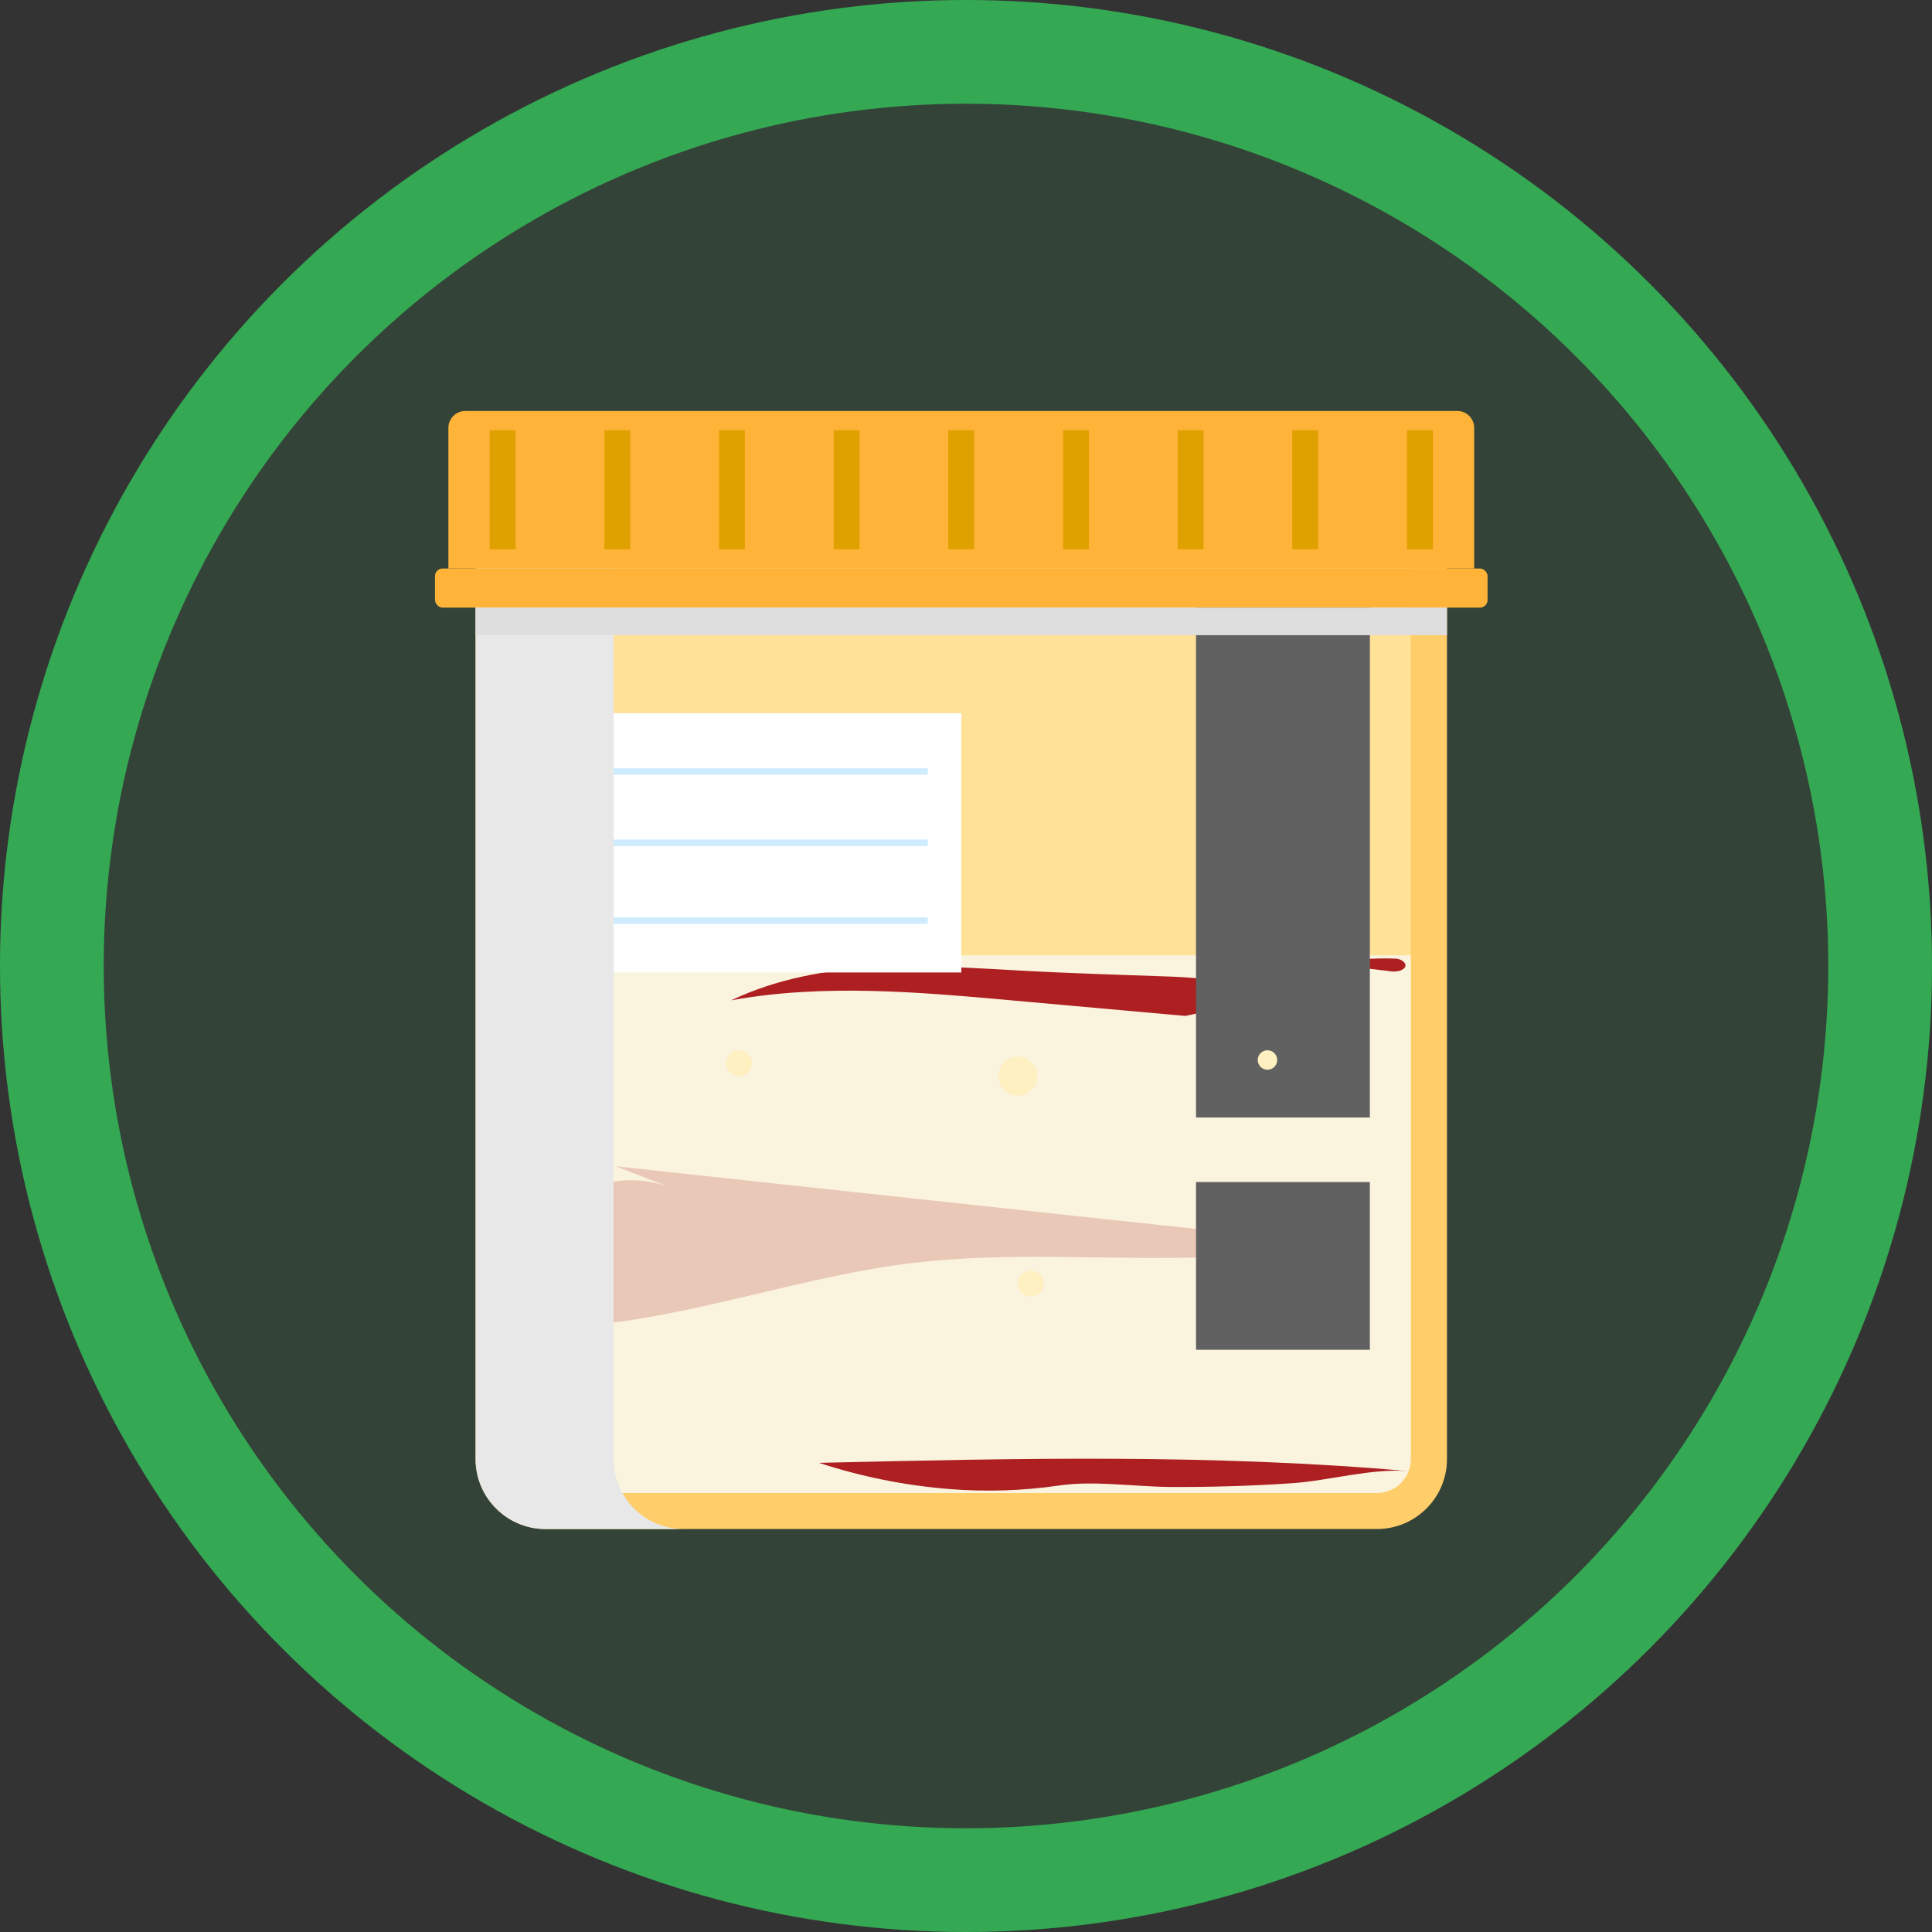 <?xml version="1.0" encoding="UTF-8"?>
<svg width="298px" height="298px" viewBox="0 0 298 298" version="1.1" xmlns="http://www.w3.org/2000/svg" xmlns:xlink="http://www.w3.org/1999/xlink">
    <rect x="0" y="0" width="298" height="298" fill="#333333" stroke="none"/>
    <!-- Generator: Sketch 61.1 (89650) - https://sketch.com -->
    <title>Group 21</title>
    <desc>Created with Sketch.</desc>
    <g id="Page-1" stroke="none" stroke-width="1" fill="none" fill-rule="evenodd">
        <g id="Slide_3-Copy" transform="translate(-571, -412)">
            <g id="Group-2" transform="translate(571, 412)">
                <g id="Group">
                    <circle id="Oval" fill="#34A853" opacity="0.14" cx="149" cy="149" r="149"></circle>
                    <circle id="Oval" stroke="#34A853" stroke-width="16" cx="149" cy="149" r="141"></circle>
                </g>
                <circle id="Oval" stroke="#979797" fill="#D8D8D8" cx="166" cy="174" r="5.5"></circle>
                <g id="Sample-03" transform="translate(67, 63)" fill-rule="nonzero">
                    <path d="M17.164,10.941 L145.383,10.941 C151.352,10.941 156.191,15.78 156.191,21.749 L156.191,172.844 L6.356,172.844 L6.356,21.749 C6.356,15.78 11.195,10.941 17.164,10.941 Z" id="Path" fill="#FFCD69" transform="translate(81.273, 91.892) rotate(180) translate(-81.273, -91.892) "></path>
                    <path d="M3.115,19.768 L154.203,19.768 C157.091,19.768 159.432,22.109 159.432,24.997 L159.432,153.216 C159.432,154.603 158.881,155.933 157.9,156.913 C156.92,157.894 155.59,158.445 154.203,158.445 L3.115,158.445 L3.115,19.768 Z" id="Path" fill="#FFE197" transform="translate(81.273, 89.106) rotate(90) translate(-81.273, -89.106) "></path>
                    <path d="M150.612,84.357 L150.612,162.057 C150.608,164.944 148.27,167.285 145.383,167.293 L17.164,167.293 C14.277,167.285 11.939,164.944 11.935,162.057 L11.935,84.357 L150.612,84.357 Z" id="Path" fill="#FAF3DE"></path>
                    <path d="M132.573,85.043 L147.273,86.786 C147.816,86.897 148.377,86.878 148.911,86.73 C150.619,86.114 149.513,85.001 148.407,84.868 C146.713,84.797 145.016,84.827 143.325,84.959 L132.573,85.043 Z" id="Path" fill="#AD1F21"></path>
                    <path d="M59.332,162.637 C89.663,161.937 120.064,161.237 150.29,163.918 C144.69,163.421 137.949,165.395 132.272,165.78 C126.019,166.2 119.761,166.391 113.498,166.354 C107.898,166.319 101.843,165.332 96.313,166.137 C90.725,166.95 85.064,167.131 79.436,166.676 C72.599,166.129 65.85,164.773 59.332,162.637 Z" id="Path" fill="#AD1F21"></path>
                    <path d="M28,116.9 L92.792,123.9 L121.24,126.952 C122.017,127.036 122.885,127.176 123.34,127.813 C123.879,128.604 123.41,129.752 122.64,130.277 C121.795,130.725 120.845,130.938 119.889,130.893 C104.447,131.474 88.914,129.962 73.577,131.831 C53.648,134.26 34.377,142.331 14.322,141.729 C12.062,135.376 13.773,128.289 18.682,123.667 C23.591,119.044 30.769,117.763 36.974,120.4" id="Path" fill="#AD1F21" opacity="0.2"></path>
                    <path d="M139.727,88.62 L115.815,93.702 L88.956,91.294 C74.571,89.999 59.976,88.718 45.766,91.294 C59.927,84.623 75.684,85.904 90.839,86.73 C98.539,87.157 106.33,87.36 114.065,87.654 C121.8,87.948 132.216,90.216 139.727,88.62 Z" id="Path" fill="#AD1F21"></path>
                    <rect id="Rectangle" fill="#FFFFFF" transform="translate(44.908, 67) rotate(180) translate(-44.908, -67) " x="8.54" y="47" width="72.737" height="40"></rect>
                    <g id="Group" style="mix-blend-mode: multiply;" transform="translate(9.8, 55.7)" fill="#CFECFF">
                        <rect id="Rectangle" transform="translate(33.421, 0.55) rotate(180) translate(-33.421, -0.55) " x="0.539" y="0.3" width="65.765" height="1"></rect>
                        <rect id="Rectangle" transform="translate(33.421, 11.55) rotate(180) translate(-33.421, -11.55) " x="0.539" y="11.3" width="65.765" height="1"></rect>
                        <rect id="Rectangle" transform="translate(33.421, 23.55) rotate(180) translate(-33.421, -23.55) " x="0.539" y="23.3" width="65.765" height="1"></rect>
                    </g>
                    <path d="M27.643,10.948 L27.643,162.036 C27.643,168.006 32.481,172.847 38.451,172.851 L17.164,172.851 C11.194,172.847 6.356,168.006 6.356,162.036 L6.356,10.948 L27.643,10.948 Z" id="Path" fill="#E8E8E8" style="mix-blend-mode: multiply;"></path>
                    <rect id="Rectangle" fill="#616161" style="mix-blend-mode: screen;" transform="translate(130.889, 68.873) rotate(180) translate(-130.889, -68.873) " x="117.481" y="28.378" width="26.817" height="80.99"></rect>
                    <rect id="Rectangle" fill="#616161" style="mix-blend-mode: screen;" transform="translate(130.889, 132.258) rotate(180) translate(-130.889, -132.258) " x="117.481" y="119.322" width="26.817" height="25.872"></rect>
                    <rect id="Rectangle" fill="#FFB338" transform="translate(81.273, 27.706) rotate(180) translate(-81.273, -27.706) " x="0.098" y="24.689" width="162.351" height="6.034" rx="1.176"></rect>
                    <path d="M2.163,24.689 L2.163,2.989 C2.167,1.554 3.332,0.392 4.767,0.392 L157.787,0.392 C159.221,0.392 160.384,1.555 160.384,2.989 L160.384,24.689 L2.163,24.689 Z" id="Path" fill="#FFB338"></path>
                    <rect id="Rectangle" fill="#DFA100" transform="translate(81.27, 12.537) rotate(180) translate(-81.27, -12.537) " x="79.275" y="3.36" width="3.99" height="18.354"></rect>
                    <rect id="Rectangle" fill="#DFA100" transform="translate(98.966, 12.537) rotate(180) translate(-98.966, -12.537) " x="96.971" y="3.36" width="3.99" height="18.354"></rect>
                    <rect id="Rectangle" fill="#DFA100" transform="translate(116.648, 12.537) rotate(180) translate(-116.648, -12.537) " x="114.653" y="3.36" width="3.99" height="18.354"></rect>
                    <rect id="Rectangle" fill="#DFA100" transform="translate(134.33, 12.537) rotate(180) translate(-134.33, -12.537) " x="132.335" y="3.36" width="3.99" height="18.354"></rect>
                    <rect id="Rectangle" fill="#DFA100" transform="translate(152.019, 12.537) rotate(180) translate(-152.019, -12.537) " x="150.024" y="3.36" width="3.99" height="18.354"></rect>
                    <rect id="Rectangle" fill="#DFA100" transform="translate(10.528, 12.537) rotate(180) translate(-10.528, -12.537) " x="8.533" y="3.36" width="3.99" height="18.354"></rect>
                    <rect id="Rectangle" fill="#DFA100" transform="translate(28.217, 12.537) rotate(180) translate(-28.217, -12.537) " x="26.222" y="3.36" width="3.99" height="18.354"></rect>
                    <rect id="Rectangle" fill="#DFA100" transform="translate(45.899, 12.537) rotate(180) translate(-45.899, -12.537) " x="43.904" y="3.36" width="3.99" height="18.354"></rect>
                    <rect id="Rectangle" fill="#DFA100" transform="translate(63.588, 12.537) rotate(180) translate(-63.588, -12.537) " x="61.593" y="3.36" width="3.99" height="18.354"></rect>
                    <rect id="Rectangle" fill="#DEDEDE" style="mix-blend-mode: multiply;" x="6.356" y="30.723" width="149.835" height="4.249"></rect>
                </g>
                <circle id="Oval" fill="#FFF0C2" cx="157" cy="166" r="3"></circle>
                <circle id="Oval-Copy-3" fill="#FFF0C2" cx="195.5" cy="163.5" r="1.5"></circle>
                <circle id="Oval-Copy" fill="#FFF0C2" cx="114" cy="164" r="2"></circle>
                <circle id="Oval-Copy-2" fill="#FFF0C2" cx="159" cy="198" r="2"></circle>
            </g>
        </g>
    </g>
</svg>